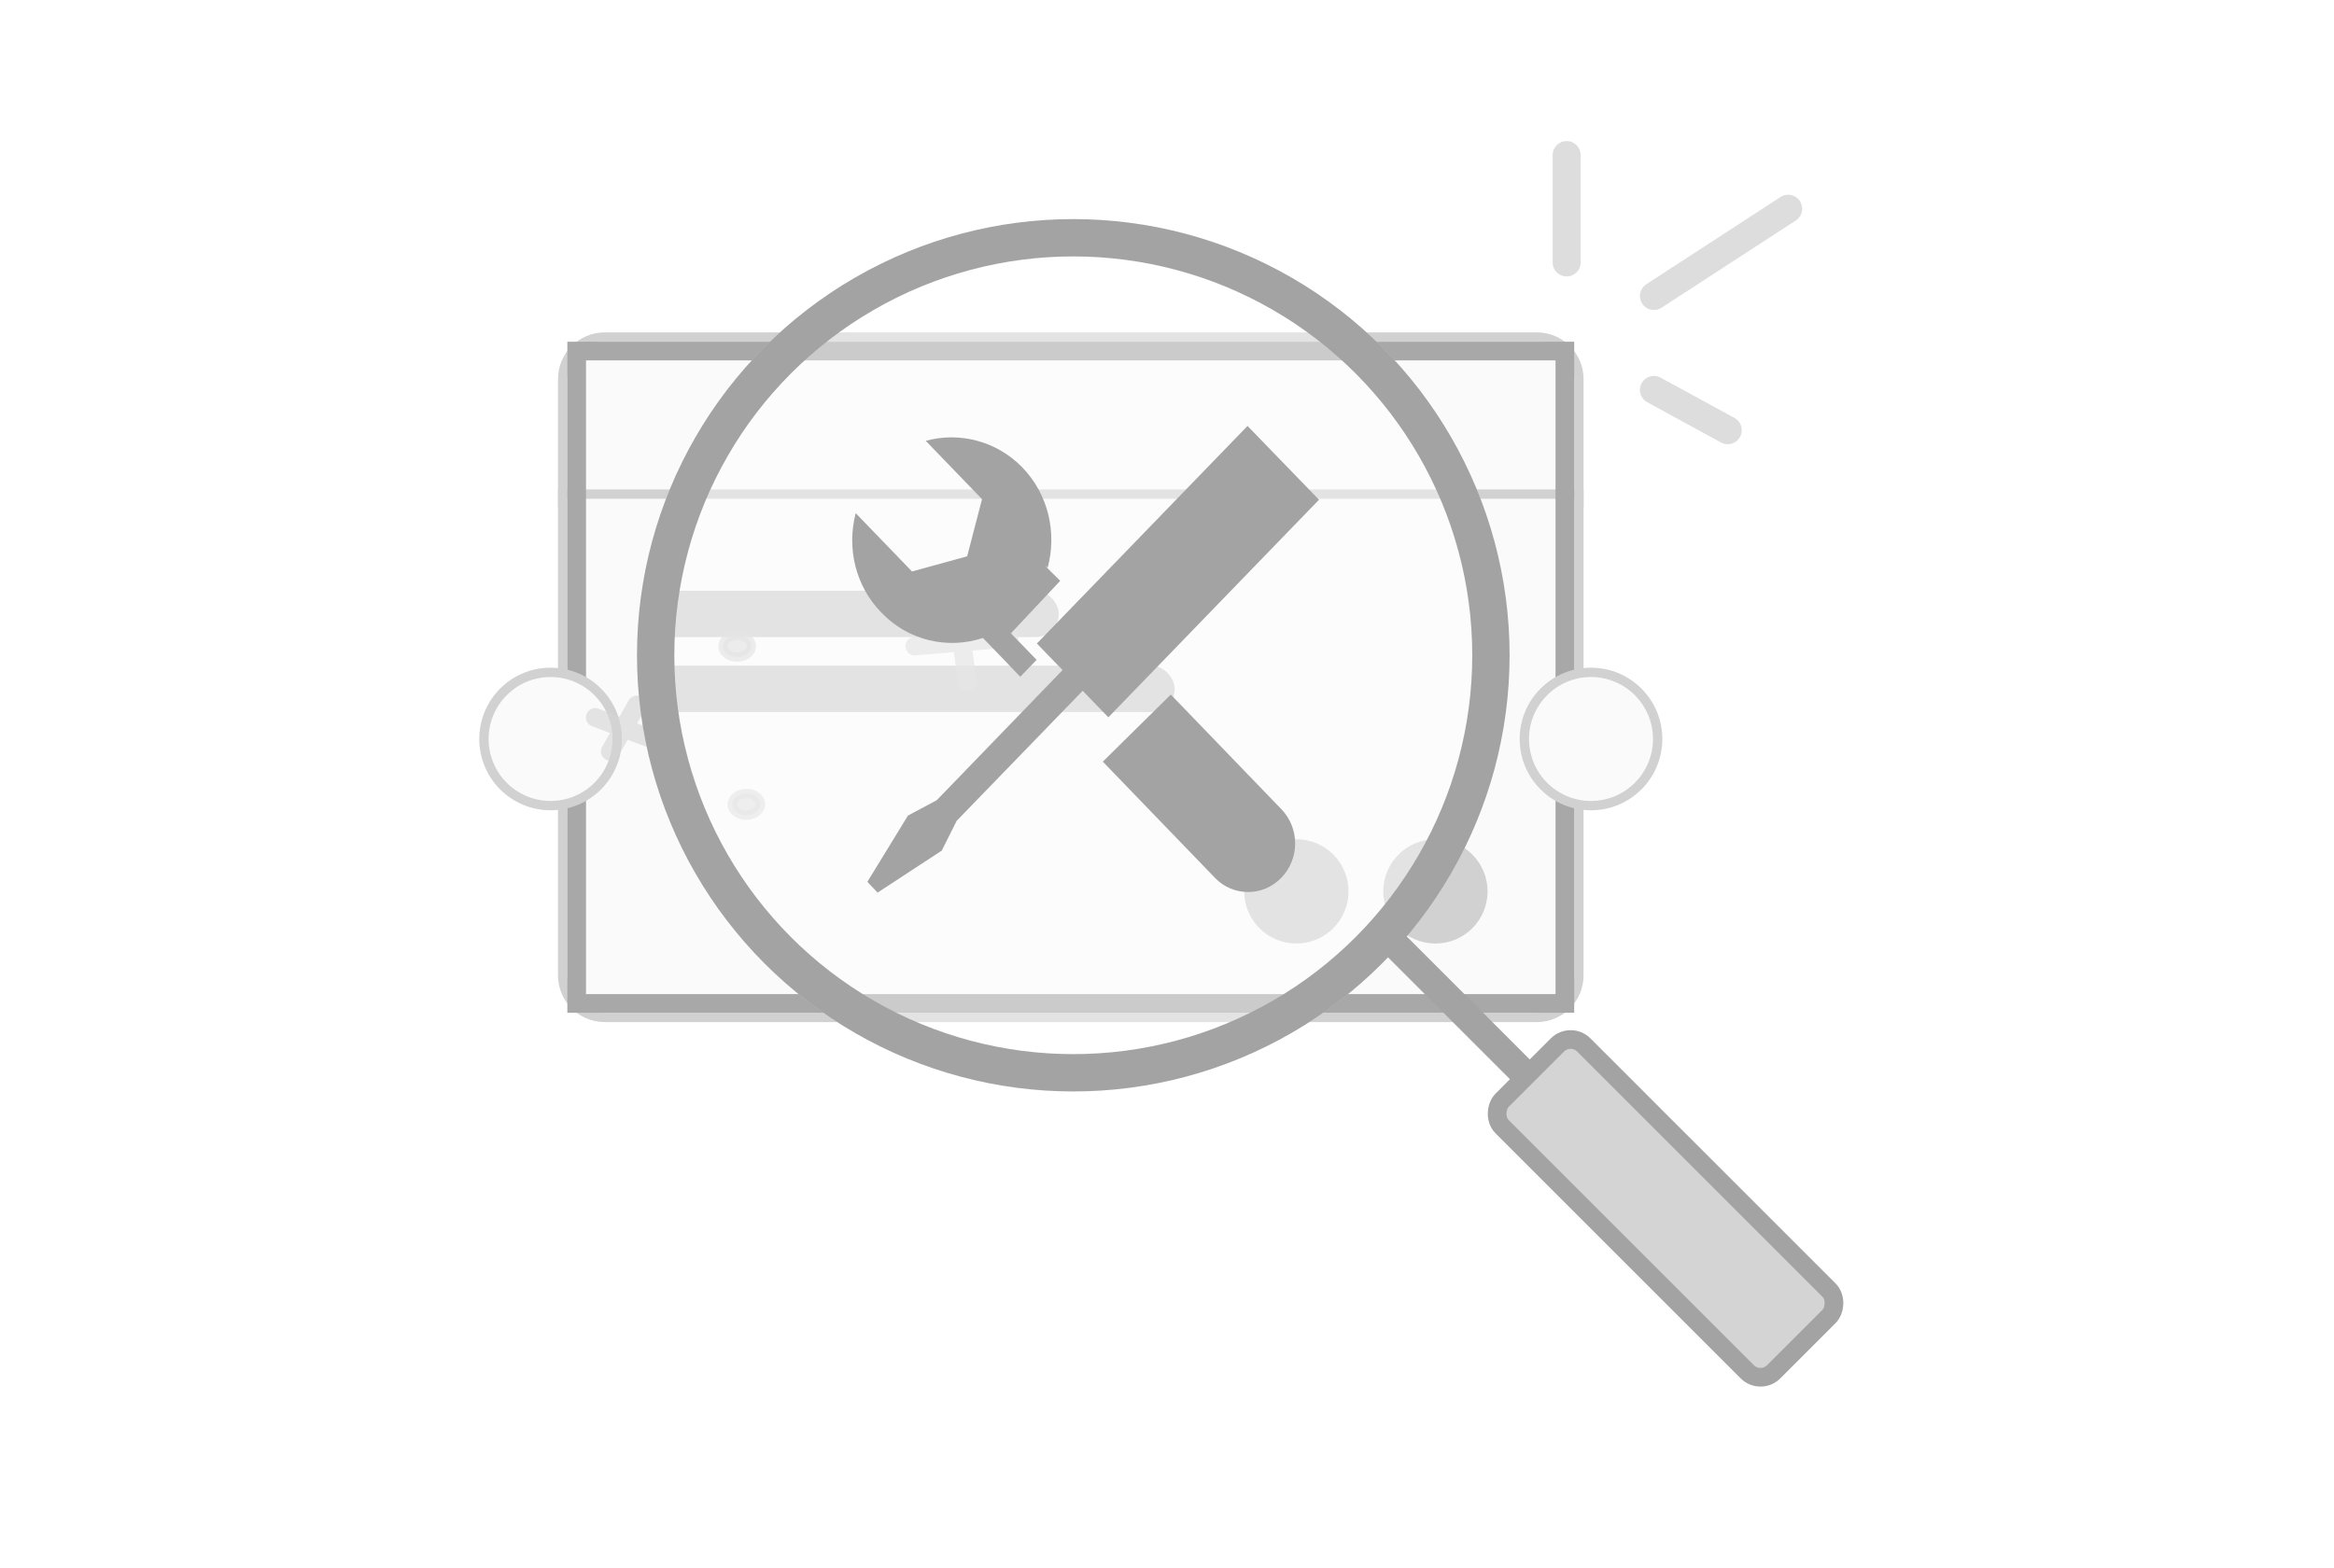 <svg viewBox="0 0 250 168" fill="none" xmlns="http://www.w3.org/2000/svg">
<g opacity="0.5">
<path d="M168.618 53.94H169.118V53.44V40.613C169.118 38.127 167.103 36.113 164.618 36.113L64.77 36.113C62.285 36.113 60.27 38.127 60.27 40.613V53.44V53.94H60.77L168.618 53.94Z" fill="#F5F5F5" stroke="#A3A3A3"/>
<path d="M60.77 52.939H60.27V53.439V104.511C60.27 106.996 62.285 109.011 64.77 109.011H164.618C167.103 109.011 169.118 106.996 169.118 104.511V53.439V52.939H168.618L60.77 52.939Z" fill="#F5F5F5" stroke="#A3A3A3"/>
<rect x="61.77" y="37.613" width="105.847" height="69.898" stroke="#525252" stroke-width="2"/>
<circle cx="170.416" cy="79.177" r="7.139" fill="#F5F5F5" stroke="#A3A3A3"/>
<circle cx="138.856" cy="95.505" r="5.586" fill="#A3A3A3"/>
<circle cx="153.751" cy="95.505" r="5.586" fill="#A3A3A3"/>
<circle cx="58.974" cy="79.177" r="7.139" fill="#F5F5F5" stroke="#A3A3A3"/>
<rect x="69.557" y="63.294" width="43.853" height="4.965" rx="2.482" fill="#A3A3A3"/>
<rect x="69.557" y="71.321" width="56.266" height="4.965" rx="2.482" fill="#A3A3A3"/>
</g>
<path opacity="0.8" d="M177.155 31.713L191.534 22.366M177.155 41.779L185.063 46.093M167.808 28.118V16.615" stroke="#D4D4D4" stroke-width="3" stroke-linecap="round" stroke-linejoin="round"/>
<path opacity="0.7" d="M78.811 68.078C77.883 68.157 77.377 68.809 77.449 69.363C77.52 69.918 78.182 70.47 79.11 70.391C80.038 70.311 80.544 69.659 80.472 69.105C80.4 68.551 79.739 67.998 78.811 68.078Z" fill="#D4D4D4" stroke="#D4D4D4"/>
<path opacity="0.6" d="M79.792 85.021C78.864 85.1 78.358 85.752 78.43 86.306C78.501 86.861 79.163 87.413 80.091 87.334C81.019 87.254 81.525 86.602 81.453 86.048C81.381 85.494 80.72 84.941 79.792 85.021Z" fill="#D4D4D4" stroke="#D4D4D4"/>
<g opacity="0.7">
<path d="M108.096 68.36L97.99 69.223" stroke="#D4D4D4" stroke-width="2" stroke-linecap="round"/>
<path d="M103.58 72.945L102.506 64.636" stroke="#D4D4D4" stroke-width="2" stroke-linecap="round"/>
</g>
<g opacity="0.6">
<path d="M69.824 79.168L63.76 76.869" stroke="#D4D4D4" stroke-width="2" stroke-linecap="round"/>
<path d="M65.361 80.512L68.221 75.526" stroke="#D4D4D4" stroke-width="2" stroke-linecap="round"/>
</g>
<g filter="url(#filter0_b_344_6891)">
<circle cx="114.962" cy="70.208" r="46.734" fill="white" fill-opacity="0.4"/>
<circle cx="114.962" cy="70.208" r="44.734" stroke="#A3A3A3" stroke-width="4"/>
</g>
<path d="M148.756 100.532L174.79 126.566" stroke="#A3A3A3" stroke-width="3"/>
<rect x="168.233" y="110.547" width="41.139" height="12.38" rx="2" transform="rotate(45 168.233 110.547)" fill="#D4D4D4" stroke="#A3A3A3" stroke-width="2"/>
<path fill-rule="evenodd" clip-rule="evenodd" d="M105.282 68.355C106.094 69.167 109.282 72.511 109.282 72.511L111.032 70.699L108.282 67.855L113.563 62.23C113.563 62.23 111.188 59.917 112.219 60.824C113.219 57.105 112.313 52.98 109.5 50.074C106.688 47.199 102.719 46.261 99.157 47.23L105.188 53.48L103.594 59.605L97.688 61.23L91.657 54.98C90.688 58.667 91.594 62.761 94.407 65.636C97.344 68.699 101.563 69.574 105.282 68.355V68.355ZM125.407 74.417L118.125 81.605L130.125 94.042C131.094 95.074 132.407 95.574 133.688 95.574C134.969 95.574 136.25 95.074 137.25 94.042C139.219 92.011 139.219 88.73 137.25 86.699L125.407 74.417ZM141.282 53.542L133.625 45.636L111.063 68.949L113.813 71.792L100.344 85.73L97.251 87.386L92.907 94.48L94.001 95.636L100.875 91.136L102.469 87.949L115.969 74.011L118.719 76.855L141.282 53.542Z" fill="#A3A3A3"/>
<defs>
<filter id="filter0_b_344_6891" x="65.229" y="20.475" width="99.467" height="99.467" filterUnits="userSpaceOnUse" color-interpolation-filters="sRGB">
<feFlood flood-opacity="0" result="BackgroundImageFix"/>
<feGaussianBlur in="BackgroundImageFix" stdDeviation="1.5"/>
<feComposite in2="SourceAlpha" operator="in" result="effect1_backgroundBlur_344_6891"/>
<feBlend mode="normal" in="SourceGraphic" in2="effect1_backgroundBlur_344_6891" result="shape"/>
</filter>
</defs>
</svg>
